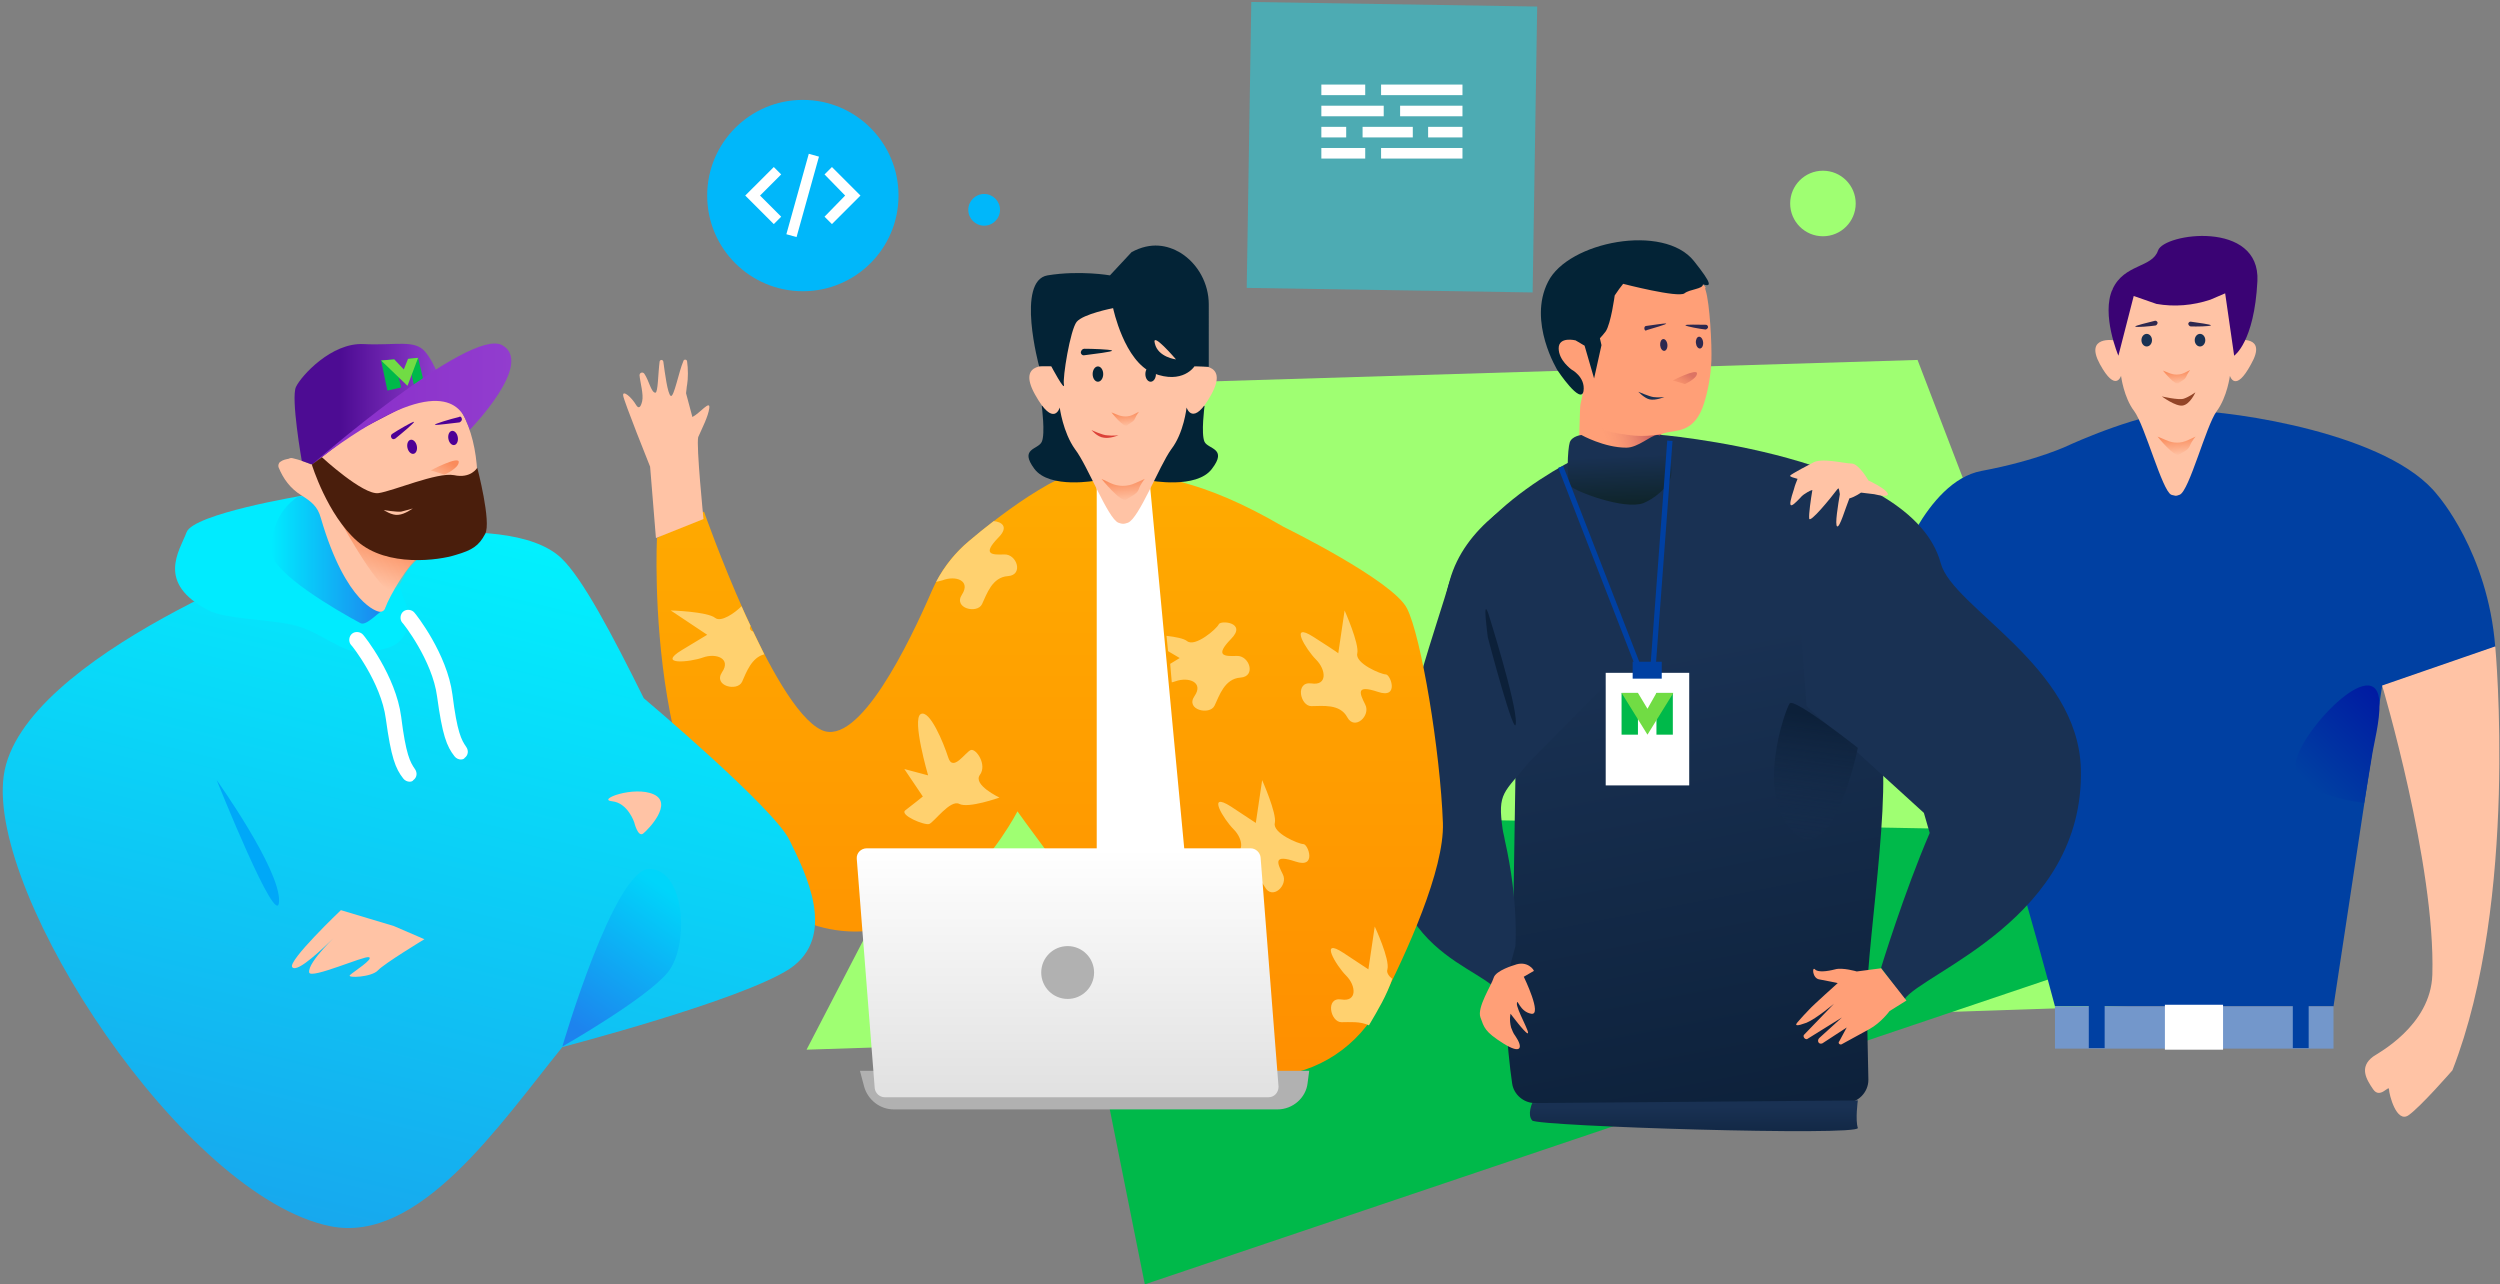 <svg width="473" height="243" xmlns="http://www.w3.org/2000/svg"><rect width="100%" height="100%" fill="#808080" stroke="none"/><desc>Created with Sketch.</desc><defs><linearGradient x1="59.117%" y1="108.112%" x2="46.068%" y2="8.98%" id="a"><stop stop-color="#0C2039" offset="0%"/><stop stop-color="#193153" offset="76.28%"/></linearGradient><linearGradient x1="49.995%" y1="98.758%" x2="49.995%" y2="-2.41%" id="b"><stop stop-color="#0040A2" offset="0%"/><stop stop-color="#0040A2" offset="100%"/></linearGradient><linearGradient x1="52.908%" y1="10.268%" x2="45.991%" y2="96.487%" id="c"><stop stop-color="#0C2039" offset="0%"/><stop stop-color="#193153" stop-opacity="0" offset="100%"/></linearGradient><linearGradient x1="93.684%" y1="35.397%" x2="5.463%" y2="50.185%" id="d"><stop stop-color="#BE5259" offset="0%"/><stop stop-color="#FF9F77" stop-opacity="0" offset="99.82%"/></linearGradient><linearGradient x1="72.287%" y1="42.511%" x2="-17.505%" y2="131.044%" id="e"><stop stop-color="#DC7464" offset="0%"/><stop stop-color="#FA8C5C" stop-opacity="0" offset="100%"/></linearGradient><linearGradient x1="53.277%" y1="108.221%" x2="47.269%" y2="4.803%" id="f"><stop stop-color="#0C2120" offset="0%"/><stop stop-color="#193153" offset="76.28%"/></linearGradient><linearGradient x1="51.068%" y1="149.217%" x2="49.68%" y2="-21.863%" id="g"><stop stop-color="#0C2039" offset="0%"/><stop stop-color="#193153" offset="76.28%"/></linearGradient><linearGradient x1="50.039%" y1="98.535%" x2="50.039%" y2="2.235%" id="h"><stop stop-color="#FF8F00" offset="0%"/><stop stop-color="#FFAB00" offset="100%"/></linearGradient><linearGradient x1="63.725%" y1="-2.754%" x2="35.852%" y2="96.487%" id="i"><stop stop-color="#00F6FF" offset="0%"/><stop stop-color="#17A8EE" offset="100%"/></linearGradient><linearGradient x1=".102%" y1="49.948%" x2="100.145%" y2="49.948%" id="j"><stop stop-color="#00EBFF" offset="0%"/><stop stop-color="#1D83EE" offset="100%"/></linearGradient><linearGradient x1="-.185%" y1="50.048%" x2="99.769%" y2="50.048%" id="k"><stop stop-color="#4D0C93" offset="33.13%"/><stop stop-color="#933FCF" offset="100%"/></linearGradient><linearGradient x1=".026%" y1="50.241%" x2="100.089%" y2="50.241%" id="l"><stop stop-color="#8C32CB" offset="33.13%"/><stop stop-color="#933FCF" offset="100%"/></linearGradient><linearGradient x1="51.075%" y1="16.877%" x2="23.727%" y2="77.972%" id="m"><stop stop-color="#FA8C5C" offset="0%"/><stop stop-color="#FA8C5C" stop-opacity="0" offset="100%"/></linearGradient><linearGradient x1="50.154%" y1=".276%" x2="64.714%" y2="91.313%" id="n"><stop stop-color="#FA8C5C" offset="0%"/><stop stop-color="#FA8C5C" stop-opacity="0" offset="100%"/></linearGradient><linearGradient x1="49.984%" y1="4.452%" x2="64.53%" y2="92.128%" id="o"><stop stop-color="#FA8C5C" offset="0%"/><stop stop-color="#FA8C5C" stop-opacity="0" offset="100%"/></linearGradient><linearGradient x1="48.941%" y1=".045%" x2="63.143%" y2="89.53%" id="p"><stop stop-color="#FA8C5C" offset="0%"/><stop stop-color="#FA8C5C" stop-opacity="0" offset="100%"/></linearGradient><linearGradient x1="78.807%" y1="11.299%" x2="34.733%" y2="101.151%" id="q"><stop stop-color="#00D5FA" offset="0%"/><stop stop-color="#1D83EE" offset="100%"/></linearGradient><linearGradient x1="49.972%" y1="95.821%" x2="49.972%" y2=".287%" id="r"><stop stop-color="#E2E2E2" offset="0%"/><stop stop-color="#FFF" offset="100%"/></linearGradient><linearGradient x1="72.668%" y1="38.658%" x2="-17.419%" y2="126.921%" id="s"><stop stop-color="#FA8C5C" offset="0%"/><stop stop-color="#FA8C5C" stop-opacity="0" offset="100%"/></linearGradient><linearGradient x1="33.146%" y1="96.638%" x2="86.222%" y2="-1.914%" id="t"><stop stop-color="#0040A2" offset="0%"/><stop stop-color="#0012A2" offset="100%"/></linearGradient><linearGradient x1="49.395%" y1="5.975%" x2="63.939%" y2="93.652%" id="u"><stop stop-color="#FA8C5C" offset="0%"/><stop stop-color="#FA8C5C" stop-opacity="0" offset="100%"/></linearGradient></defs><g fill="none" fill-rule="evenodd"><path fill="#9FFF72" d="M152.6 198.6L218 72.5l144.8-4.4 46.8 122z"/><path fill="#00ECFF" opacity=".4" d="M236.743.375l54.094.863-.863 54.094-54.094-.863z"/><path fill="#00B94A" d="M198.7 153.6l17.9 89.4 177.2-59.8-5-26z"/><g transform="translate(0 44)"><path d="M355.9 96.8c-4.3-28.1-12.6-36.3-12.6-36.3l-29.8-22.2-11.5 2.6s-25.8 10.9-28.5 28.4c-2.6 17.4 12.1 21.6 13.3 28.5l-.5 31.7c-2.4 12.6-1.1 25.3-.2 31.5.3 2.1 2.2 3.7 4.3 3.7h58.7c2.4 0 4.4-2 4.4-4.4l-.2-9.6c-1.3-9.5 4.6-40.7 2.6-53.9z" fill="url(#a)"/><path d="M450.7 85.8l21.4-7.4c-1.4-17.9-10.9-28.7-10.9-28.7-9.1-11.7-38.6-15.9-47-16-8.4-.1-22.7 6.5-22.7 6.5s-5.9 2.9-16.6 4.9c-10.7 2-16.5 20-16.5 20s4.2 33.3 11.7 33c7.5-.3 3.6 4 6.3 7.8 2.7 3.8 12.4 40.5 12.4 40.5h52.7l9.2-60.6z" fill="url(#b)"/><path d="M365.1 113.6c-4.9 11.4-9.2 25.5-9.2 25.5l4.4 6c3.4-5.1 34.1-15.3 33.4-43.6-.5-19.5-24.2-30.5-26.5-38.9-5.5-20.6-53.8-24.4-53.8-24.4l7.5 8.6 19.7 26.6 1.2 16.2 22.2 20.2 1.1 3.8z" fill="#193153"/><path d="M313.6 40.7s-33.8 5.2-39.3 25.1c-2.2 8.1-9.1 25.8-10.9 45.1-2.6 28.1 22.3 28.4 20.4 34.8l2.9-10.6s.7-8.3-2-20.2c-.1-.7-.3-1.3-.4-2-1-7 .2-6.8 5.1-12.8l17.3-17.5-5.8-13.6 21.7-28.2-9-.1z" fill="#193153"/><path d="M281.6 72.1s5.4 17.1 5.2 20.7c-.1 3.6-5.3-16.2-5.3-16.2s-1.1-7.9.1-4.5z" fill="#0C2039"/><path d="M351.5 97.5s-12.1-9.6-12.9-8.4c-.8 1.1-6.7 17.5.8 24.4 7.5 6.9 12.1-16 12.1-16z" fill="url(#c)"/><path d="M355.9 139.2l-4.6.6s-2.7-.8-4.1-.4c-1.5.4-3.3.6-3.8 0-.6-.6-.5 1.7.8 1.9 1.2.2 3.5.7 3.5.7s-4.8 4.3-5.4 5c-.6.6-1.6 1.7-2.2 2.4-.6.7-.2.8 1.7.1 1.9-.8 5.2-3.6 5.2-3.6l-5.6 5.8c-.4.3 0 1 .5.9l6.6-4.1-4.3 3.9c-.5.5-.1 1.3.6 1l4.6-3-1.4 2.6c-.3.3 0 .7.4.6l5.3-2.9c2.2-1.2 3.8-3.4 3.8-3.4l3.2-2-4.8-6.1zM323.8 24.1c.1-2.8-.3-10.7-1.1-13.2-.3-.9.4-.1-.3-.9-3.5-4.6-7.8-6.6-13.2-4.2-5 2.2-9.5 10.7-9.5 15.5-.8-.6-1.7-1.1-2.7-1.5-.2-.1-.5-.1-.7 0-.4 0-.9 0-1.4.3-.3.1-.4.5-.4.7.2.9.3 2 .7 2.8.4.8 1.2 1.5 1.9 2.2 1.4 1.3 2.3 2.2 2.3 4.1.1 1.2-.2 1.5-.4 2.7-.1.5-.3 10.6-.4 11.1-.1.9-.2 1.8-.2 2.7-.1 5 11.1 3.5 11.9-1.5.2-1.3-.8-2.9.1-3.9 1.6-1.9 1.6-1.7 3-2.4 1.9-1 2.1-.7 4.3-1.2 2.7-.6 4-2.8 4.7-5.1.8-2.5 1.3-5.4 1.4-8.2z" fill="#FF9F77"/><path d="M305.4 42.9s-3.4-7.9-2.1-5.8c.3.5 1.9.8 4.8 1.2 3.3.5 6.3-.2 6.3-.2s-2.5 1.8-3.9 3c-1.2 1-5.1 1.8-5.1 1.8z" fill="url(#d)"/><path d="M314.89 22.384c-.377.033-.73-.44-.787-1.057-.056-.617.204-1.144.582-1.177.378-.033.73.44.787 1.056.057.617-.203 1.144-.581 1.178zM321.65 21.94c-.379.033-.731-.44-.788-1.057-.057-.617.204-1.144.582-1.177.378-.033.73.44.787 1.056.057.617-.204 1.144-.582 1.178zM311.108 18.12c0-.225.114-.449.343-.449 1.031-.112 3.55-.56 3.78-.449.229.113-2.52.897-3.665 1.234-.23.224-.458 0-.458-.337zM323.134 18.007c-.115.225-.344.337-.459.337-1.03-.112-3.55-.56-3.779-.785-.23-.224 2.634-.112 3.894-.112.23 0 .458.336.344.56z" fill="#2E284F"/><path d="M316.49 27.987s4.582-2.355 4.582-1.346c0 1.01-2.29 2.018-2.29 2.018l-2.291-.672z" fill="url(#e)"/><path d="M309.963 30.117s2.061.897 2.863 1.009c.802.112 2.061 0 2.061 0s-1.603.673-2.748.449c-1.031-.225-2.176-1.458-2.176-1.458z" fill="#193153"/><path d="M286.5 138.6s-3.5 1-3.9 2.4c-.4 1.4-3.2 5.6-2.5 7.5.7 1.9.8 2.7 4.3 4.9s3.8.8 2.3-1.4c-.4-.5-.6-1.1-.8-1.6-.4-1.5-.1-2.6-.1-2.6s2.6 3.5 3.2 3.7c.7.2-2.2-4.7-2-5.7.1-1 .5 1.6 2.7 2 2.2.4-1.4-7-1.4-7l1.9-1.1c.1-.1-1.2-2.1-3.7-1.1z" fill="#FF9F77"/><path d="M299.2 38.3s4.3 2.4 8.5 2.4c2.2 0 4.6-2.3 5.8-2.4 1.7-.2 3.1 5.2 2.7 7.6-.4 2.4-3.5 4.6-5.3 5.3-3.6 1.3-12.8-2.2-13.7-3.2-.9-1-.6-7.1-.2-8.3.4-1.2 2.2-1.4 2.2-1.4z" fill="url(#f)"/><path d="M289.9 164.7s-1 2.2 0 3.3c1 1.1 62.1 3 61.6 1.4-.5-1.5 0-5.2 0-5.2l-61.6.5z" fill="url(#g)"/><path fill="#FFF" d="M303.8 83.3h15.8v21.3h-15.8z"/><path d="M306.8 87.1h3.1V95h-3.1zM313.4 87.1h3.1V95h-3.1z" fill="#00B94A"/><path fill="#71DC44" d="M306.8 87.1h3.1l1.8 3 1.7-3h3.2l-4.9 7.9z"/><path d="M320.5 5.4c-5.7-7.2-23.8-3.7-27.6 3.9-3.9 7.6 1.8 16.8 1.8 16.8s4.4 6.6 4.9 3.9c.4-2.7-2.3-4.1-2.3-4.1s-2.4-1.7-2.4-4 3.2-1.5 3.2-1.5l1.7 1 1.8 6.2 1.4-6.3-.3-1.3c.4-.4.7-.8 1.1-1.3 1-1.5 1.7-6.8 1.7-6.8.6-.9 1.1-1.6 1.6-2.2 0 0 10.4 2.7 11.6 1.8 1-.8 3.5-.8 3.5-1.7 1.6.5 1.8 0-1.7-4.4z" fill="#032336"/><path d="M192.5 109.5s-16.9 33.5-44 19.2-24.2-70.9-24.2-70.9l8.9-5s12.9 36.9 22.2 41.3c7.1 3.4 16.7-16.6 20.9-26.3 1.6-3.7 4-6.9 7-9.4 6.9-5.8 19.5-15.3 26.2-14 9.6 2 17.3 1.9 33.4 11.3 0 0 20.6 10.1 23.3 15.4 2.7 5.3 6.3 27 6.8 40.6.3 8.8-6.8 24.5-11.9 34.4-4 7.8-11.8 13-20.5 13.5-.5 0-1 0-1.5.1-10.7.3-46.6-50.2-46.6-50.2z" fill="url(#h)"/><path d="M227.9 39.6c-.7-1.5 0-6.8 0-6.8l-3.6-1.3-11.8 4-11.8-4-3.6 1.3s.7 5.3 0 6.8-4.3 1.2-1.4 5.1c2.9 3.9 11.8 2.2 11.8 2.2l5-9.9 5 9.9s8.9 1.7 11.8-2.2c3-3.9-.7-3.7-1.4-5.1z" fill="#032336"/><path fill="#FFF" d="M207.5 47v76.2l18.3 11.8-8.3-88z"/><path d="M226 25.3l.6-11.2-14.1.2-14.1-.2.6 11.2s-6.8-1.2-3.2 5.3c3.6 6.5 4.7 2.5 4.7 2.5s.6 4.7 2.9 7.9c2.4 3.1 6.2 13.1 8.2 13.9.3.1.6.2.9.2.3 0 .6-.1.9-.2 2.1-.8 5.9-10.7 8.2-13.9 2.4-3.1 2.9-7.9 2.9-7.9s1.2 3.9 4.7-2.5-3.2-5.3-3.2-5.3z" fill="#FFC3A5"/><path d="M223.3 3.8c-2.4-1.4-5.5-2.1-9.2-.1L210 8.1s-5.7-1-11.8 0c-6 1-1.6 17.2-1.6 17.2h2.3s2.6 4.9 2.4 3.5c-.3-1.3 1.2-10.4 2.4-11.9s6.9-2.6 6.9-2.6 2.1 10.1 7.6 12.3c5.6 2.2 7.8-1.3 7.8-1.3l2.7.1V13.6c0-3.9-2-7.7-5.4-9.8zM218.5 21c-.7-2.5 4 3 4 3s-3.4-.4-4-3z" fill="#032336" fill-rule="nonzero"/><path d="M149.4 115c-2.9-6.1-27.6-26.9-27.6-26.9-6-12.1-11.6-22.7-15.6-26.5-10.6-10.1-47.4-1.5-47.4-1.5S3.8 80 .7 102.8c-3.1 22.7 34.1 79.6 61.8 85.2 16.8 3.4 32-19.2 43.9-33.9 0 0 33.8-8.8 43-14.8 9.2-6.2 2.9-18.3 0-24.3z" fill="url(#i)"/><path d="M57.1 49.8s-20.5 3.4-21.8 6.9c-1.3 3.5-5.9 9.6 4.2 14.8 3.1 1.6 11.2 1.7 15.8 2.7 5.4 1.2 9.6 5.7 13.8 5.2 5.4-.7 7.4-1.5 8.3-5.8.4-1.6-1.3-4.7-1.6-6.1-1-4.5-18.7-17.7-18.7-17.7z" fill="#00EBFF"/><path d="M72.9 71L59 49.8l-2.7.2c-3.3 2.3-5 5.7-4.9 10.5.1 3.9 12.3 11 16.8 13.4 1.1.6 3.4-2.1 4.6-2.7" fill="url(#j)"/><path d="M71.6 71.7c.6.2 1.2-.2 1.3-.7.8-2.3 4.4-8.3 6.5-9.9 2-1.6 4.2-2.1 6.6-3.2 3-1.4 4-4 4.2-6.9.6-7.4-.4-16.3-6.6-21.8-5.2-4.6-13.1-5.1-18.9-1-5.4 3.8-6.9 9.9-5.8 15.7-1.1-.5-2.2-.9-3.5-1.2-.3-.1-.6 0-.8.1-.5.1-1.1.2-1.6.6-.3.2-.4.7-.3 1 .9 2.2 2.2 4 4.3 5.3 1.9 1.2 3.1 2.1 3.7 4.3 4.8 16.5 10.9 17.7 10.9 17.7z" fill="#FFC3A5"/><path d="M57.1 43.2S55 31.3 56 29.2c1-2.1 6.7-8.4 12.8-8.1 6.1.3 9.6-.9 11.6 1.4s3.3 6.7 3.3 6.7l-17.2 8.9-7.4 5.8-2-.7z" fill="url(#k)"/><path fill="#00B94A" d="M72.1 24.2l2.5-.2 1.3 5.3-2.6.6zM77.2 23.9l1.9-.2 1.1 4.6-1.9.5z"/><path fill="#71DC44" d="M72.1 24.2l2.5-.2 1.8 1.9.8-2 1.9-.2-2 5.3z"/><path d="M59 43.9s29.8-26 36-22.6c6.2 3.4-6.1 16-6.1 16s-.305-.85-.862-2.06C86.44 31.765 80.803 26.991 59 43.9z" fill="url(#l)"/><path d="M64.8 55.3s7.3 13.4 9.7 12.6c1-.3 1.6-2.7 2.7-4.2 1.6-2.1 3.7-3.4 3.7-3.4l-16.1-5z" fill="url(#m)"/><path d="M208.4 46.6s3.7 4.6 4.7 3.9c.4-.3 2-1 2.3-1.8.4-1.2 1.2-2.1 1.2-2.1l-1.8.8c-1.5.7-3.2.7-4.7 0l-1.7-.8z" fill="url(#n)"/><path d="M210.276 34.017s2.328 3.008 2.994 2.451c.222-.223 1.22-.668 1.441-1.225.333-.78.777-1.337.777-1.337l-1.11.557c-.886.445-1.995.445-2.993 0l-1.11-.446z" fill="url(#o)"/><path d="M423.3 20.4l.5-9.6-12.1.2-12.1-.2.5 9.6s-5.8-1-2.8 4.5 4 2.2 4 2.2.5 4.1 2.5 6.7c2 2.7 5.3 15.1 7 15.8.2.1.5.1.8.2.3 0 .5-.1.8-.2 1.8-.7 5-13.1 7-15.8 2-2.7 2.5-6.7 2.5-6.7s1 3.4 4-2.2c3.2-5.6-2.6-4.5-2.6-4.5z" fill="#FFC3A5"/><path d="M408.2 38.6s3.2 4 4.1 3.4c.4-.3 1.7-.8 2-1.6.4-1 1.1-1.8 1.1-1.8l-1.5.7c-1.3.6-2.7.6-4 0l-1.7-.7z" fill="url(#p)"/><path d="M60.9 42.5s7.8 7.2 10.7 6.8c2.8-.4 11.1-4 14.3-3.4 3.2.7 4.4-1.4 4.4-1.4S93 54.8 91.8 57c-1.2 2.3-2.5 3.1-5.6 4-3.1 1-12.9 2.4-18.6-2.6-5.7-5-8.6-14.5-8.6-14.5l1.9-1.4z" fill="#4A1E0C"/><path d="M106.4 154s9.9-34 16.6-33.6c6.7.3 7.4 14.5 3.4 19.5s-20 14.1-20 14.1z" fill="url(#q)"/><path d="M77.5 103.9c-.4 0-.9-.2-1.2-.6-1.5-1.9-2.3-4-3.3-11.3-.9-6.9-6.5-14-6.6-14-.5-.6-.4-1.6.2-2.1.6-.5 1.6-.4 2.1.2.3.3 6.2 7.8 7.2 15.5.9 7.2 1.7 8.6 2.6 9.9.5.7.4 1.6-.3 2.1-.1.2-.4.3-.7.3zM87.2 99.7c-.4 0-.9-.2-1.2-.6-1.5-1.9-2.3-4-3.3-11.3-.9-6.9-6.5-14-6.6-14-.5-.6-.4-1.6.2-2.1.6-.5 1.6-.4 2.1.2.3.3 6.2 7.8 7.2 15.5.9 7.2 1.7 8.6 2.6 9.9.5.7.4 1.6-.3 2.1 0 .1-.3.3-.7.3z" fill="#FFF"/><path d="M74.5 131.2l-10-3s-10.2 9.7-9.2 10.8c1 1.2 6.2-4 7.7-5.4 1.5-1.4-4.9 4.4-4.5 6.4.3 1.3 10.4-3.2 11.3-2.9 1 .3-3 2.8-3.6 3.4-.6.6 4.1.4 5.3-.9 1.2-1.3 8.8-5.9 8.8-5.9l-5.8-2.5zM120 111.6s-1.2-3.7-4.2-4c-3-.3 4.2-3 7.9-1.3s-1 6.6-2 7.4c-1 .8-1.7-2.1-1.7-2.1zM134.2 33.2c.2-1.6-1.8 1-3.2 1.7l-1.2-4.5c.1-.6.1-1.2.2-1.6.2-1.1.2-3.1 0-4.4 0-.4-.6-.5-.7-.1-.9 2.1-1.8 7-2.4 6.6-.6-.4-1.1-4.3-1.4-6.5-.1-.4-.6-.4-.7 0-.3 2.3-.3 5.9-.8 5.9-.8 0-1.2-2.3-2.1-3.6-.3-.4-.9-.2-.9.3.1 1.3.8 3.6.5 4.9-.3 1.3-.7 1.4-1.1.8-1-1.7-2.6-2.9-2.5-1.9 0 .8 5.1 13.5 5.1 13.5l1.1 13.5 9-3.6s-1.4-13.9-1-15.5c.7-1.6 1.9-3.9 2.1-5.5z" fill="#FFC3A5"/><path d="M41 103.6s12 16.8 11.8 22.9c-.2 6.1-11.8-22.9-11.8-22.9z" fill="#00A8F8"/><path d="M175.6 102.7s-3.1-10.6-1.4-11.6c1.7-.9 4.3 5.4 5.2 8.2.9 2.9 3.3-1.1 4.3-1.4 1-.3 3.1 2.8 1.7 4.7-1.4 1.9 3.7 4.3 3.7 4.3s-5.9 2.1-7.6 1.2c-1.7-.9-4.8 3.5-5.7 3.8-.9.3-5.7-1.7-4.5-2.6 1.2-.9 3.3-2.6 3.3-2.6l-3.5-5.2 4.5 1.2zM253.2 79.6l1.2-8.1s2.8 6.3 2.4 8.1c-.5 1.9 4.5 4 5.4 4 .9 0 2.6 4.7-1.5 3.3-4.2-1.4-3.5.2-2.4 2.4 1.1 2.1-2 5-3.4 2.4s-4.7-2.1-6.8-2.1c-2.1 0-3.1-4.7 0-4.3 3.1.5 2.8-2.6.9-4.5s-5.2-7.3-.5-4.3 4.7 3.1 4.7 3.1zM237.6 111.7l1.2-8.1s2.8 6.3 2.4 8.1c-.5 1.9 4.5 4 5.4 4 .9 0 2.6 4.7-1.5 3.3-4.2-1.4-3.5.2-2.4 2.4 1.1 2.1-2 5-3.4 2.4s-4.7-2.1-6.8-2.1c-2.1 0-3.1-4.7 0-4.3 3.1.5 2.8-2.6.9-4.5s-5.2-7.3-.5-4.3l4.7 3.1zM263.4 141.2c-.7-.6-1.1-1.2-.9-1.8.5-1.9-2.4-8.1-2.4-8.1l-1.2 8.1-4.7-3.1c-4.7-3.1-1.4 2.4.5 4.3s2.1 5-.9 4.5c-3.1-.5-2.1 4.3 0 4.3 1.5 0 3.6-.2 5.2.6 1.7-2.9 3.4-5.7 4.4-8.8zM182 68.5c-1.7 2.6 2.9 3.7 3.8 1.8.9-1.9 1.9-5.1 4.9-5.3 3-.2 1.7-4.2-.7-4.1-2.4.1-4.2 0-1.1-3.2 2.1-2.1.5-3-.9-3.1-1.7 1.3-3.3 2.6-4.7 3.8-2.5 2.1-4.6 4.7-6.2 7.7l1.2-.3c2.6-1 5.4.1 3.7 2.7zM223.2 80.5l-1.8 1.1.3 3.5c.3-.1.5-.1.7-.2 2.5-.9 5.4.2 3.6 2.8-1.8 2.6 2.9 3.7 3.8 1.8.9-1.9 1.9-5.1 4.9-5.3 3-.2 1.7-4.2-.7-4.1-2.4.1-4.2 0-1.1-3.2 3.1-3.1-1.9-3.6-2.3-2.8-.4.9-4.5 4.4-6 3.2-.6-.5-2.2-.8-3.9-1l.3 2.9 2.2 1.3zM135.3 72.9c-1.5-1.2-8.4-1.4-8.4-1.4l6.9 4.6L129 79c-4.8 2.9 1.5 2.3 4 1.4 2.5-.9 5.4.2 3.6 2.8-1.7 2.6 2.9 3.7 3.8 1.8.8-1.8 1.8-4.6 4.2-5.2-.7-1.4-1.4-2.9-2.1-4.3-.5-.2-.8-.5-.5-1.1-.6-1.3-1.2-2.5-1.7-3.7-1.3 1.3-3.9 3.1-5 2.2z" fill="#FFD16F"/><path d="M241.7 165.9h-72.6c-2.6 0-4.9-1.8-5.6-4.3l-.8-3h85l-.3 2.3c-.3 2.8-2.8 5-5.7 5z" fill="#B1B1B1"/><path d="M240 163.6h-72.6c-1 0-1.8-.8-1.9-1.7l-3.4-43.4c-.1-1.1.8-2 1.9-2h72.6c1 0 1.8.8 1.9 1.7l3.4 43.4c0 1.1-.8 2-1.9 2z" fill="url(#r)"/><circle fill="#B1B1B1" cx="202" cy="140" r="5"/><path d="M78.262 41.86c-.488.106-1.013-.4-1.174-1.133-.16-.732.106-1.412.594-1.519.488-.107 1.013.4 1.174 1.132.16.732-.105 1.412-.594 1.52zM85.952 40.201c-.493.085-.995-.446-1.121-1.185-.127-.738.17-1.406.663-1.49.492-.084.994.446 1.12 1.185.127.739-.17 1.406-.662 1.49zM74.013 38.746c-.113-.226 0-.566.226-.679 1.018-.678 3.732-2.262 4.071-2.262.34 0-2.375 2.262-3.506 3.167-.339.226-.678.113-.791-.226zM87.392 35.353c0 .226-.226.452-.452.566-1.244.113-4.297.565-4.636.452-.34-.113 3.053-1.13 4.523-1.47.34-.226.565.113.565.452z" fill="#4D0096"/><path d="M9.5 11s5.3-2.8 5.3-1.6c0 1.2-2.7 2.4-2.7 2.4L9.5 11z" fill="url(#s)" transform="translate(72 34)"/><path d="M72.6 52.5s2.4.4 3.3.3c.9-.2 2.2-.6 2.2-.6s-1.5 1.1-2.7 1.2c-1.2.2-2.8-.9-2.8-.9z" fill="#FFC3A5"/><ellipse fill="#032336" cx="207.728" cy="26.775" rx="1" ry="1.448"/><ellipse fill="#032336" cx="217.703" cy="26.775" rx="1" ry="1.448"/><path d="M206.508 37.362s2.107 1.003 2.994 1.003c.887.111 2.107 0 2.107 0s-1.664.668-2.773.446c-1.22-.112-2.328-1.449-2.328-1.449z" fill="#DC4138"/><path d="M204.512 22.542c.11-.334.332-.557.665-.557 1.33 0 4.88.111 5.212.334.332.223-3.549.668-5.212.891-.443.112-.776-.334-.665-.668z" fill="#032336"/><path d="M400.8 23.3s-3.3-7.8-1.1-12.6c2.2-4.8 7.5-4 8.6-7.3 1.1-3.3 19.4-5.8 18.8 5.8-.6 11.6-4.4 14.1-4.4 14.1L421 11.5l-2.8 1.2c-3.3 1.1-6.8 1.4-10.2.8l-4.3-1.5-2.9 11.3z" fill="#3A0374"/><path fill="#7397CB" d="M388.8 146.4h52.7v8h-52.7z"/><path fill="#FFF" d="M409.6 146.1h11v8.5h-11z"/><g fill="#0040A2"><path d="M395.2 146.1h3v8.2h-3zM433.8 146.1h3v8.2h-3z"/></g><path fill="#0040A2" d="M294.816 44.514l.933-.362 14.669 37.75-.932.362zM312.255 82.24l3.188-42.88.998.075-3.19 42.88z"/><path fill="#0040A2" d="M308.9 81.2h5.5v3.2h-5.5z"/><path d="M472.1 78.3s4.5 48-8.1 80.2c0 0-6 6.9-8.3 8.5-2.3 1.6-3.7-4-3.7-4.9 0-.9-1.7 1.9-3 0s-2.7-4.2 0-6.2c.8-.6 10.9-5.8 11.2-15.5.6-20.8-9.5-54.7-9.5-54.7" fill="#FFC3A5"/><path d="M447.3 107.9s-13.3-1.4-13-7.2c.3-5.8 15.5-21.9 15.9-11.7.1 3.5-1.1 7.7-1.5 10.5l-1.4 8.4z" fill="url(#t)"/><path d="M353.5 46.9s-1.8-3.2-3.2-3.2c-1.4 0-5.8-1.2-7.4-.1 0 0-4.1 2.1-4.2 2.4-.1.2.7.4 1.4.6-.2.5-.5 1.2-.7 2-1.3 3.9-.6 3.5 1.2 1.6.4-.5.9-.8 1.4-1.1.3-.2.6-.3.9-.4-.3 1.8-.7 4.6-.6 5.4.1 1 4.1-3.9 5.3-5.5.3-.3.3-.4.5.9-.3 1.8-1 5.9-.5 6.1.5.2 1.5-3.3 2.3-5.3 1.1-.3 2.2-1.1 2.2-1.1l2.5.3c1.2.3 2.6.5 2.6 0-.2-1-3.7-2.6-3.7-2.6z" fill="#FFC3A5"/><ellipse fill="#193153" cx="406.159" cy="20.361" rx="1" ry="1.194"/><path d="M408.211 17.136c-.052.247-.244.414-.355.444-1.025.158-3.575.377-3.854.22-.28-.157 2.515-.79 3.732-1.116.222-.06.53.206.477.452zM414.037 17.355c.078.24.286.386.4.404 1.035.05 3.594.002 3.855-.184.262-.186-2.584-.523-3.828-.72-.226-.036-.505.26-.427.5z" fill="#2E284F"/><ellipse fill="#193153" cx="416.241" cy="20.361" rx="1" ry="1.194"/><path d="M409.228 26.112s2.3 2.93 2.958 2.387c.22-.217 1.206-.65 1.425-1.193.328-.76.767-1.302.767-1.302l-1.096.542c-.877.434-1.972.434-2.959 0l-1.095-.434z" fill="url(#u)"/><path d="M409.008 30.995s3.178.76 4.164.434c.987-.325 2.192-1.194 2.192-1.194s-.986 2.28-2.41 2.496c-1.316.217-3.946-1.736-3.946-1.736z" fill="#934528"/></g><circle fill="#00B7FA" cx="151.9" cy="37" r="18.1"/><g fill="#FFF"><path d="M147.8 33l-1.4-1.4L141 37l5.4 5.4 1.4-1.4-4-4zM157.4 31.6L156 33l3.9 4-3.9 4 1.4 1.4 5.4-5.4zM148.781 44.318l4.242-15.22 1.927.537-4.242 15.22z"/></g><circle fill="#00B7FA" cx="186.2" cy="39.7" r="3"/><g fill="#FFF"><path d="M250 16h8.3v2H250zM261.3 16h15.4v2h-15.4zM250 28h8.3v2H250zM261.3 28h15.4v2h-15.4zM250 20h11.8v2H250zM264.9 20h11.8v2h-11.8zM250 24h4.7v2H250zM257.8 24h9.5v2h-9.5zM270.2 24h6.5v2h-6.5z"/></g><circle fill="#9FFF72" cx="344.9" cy="38.5" r="6.2"/></g></svg>
